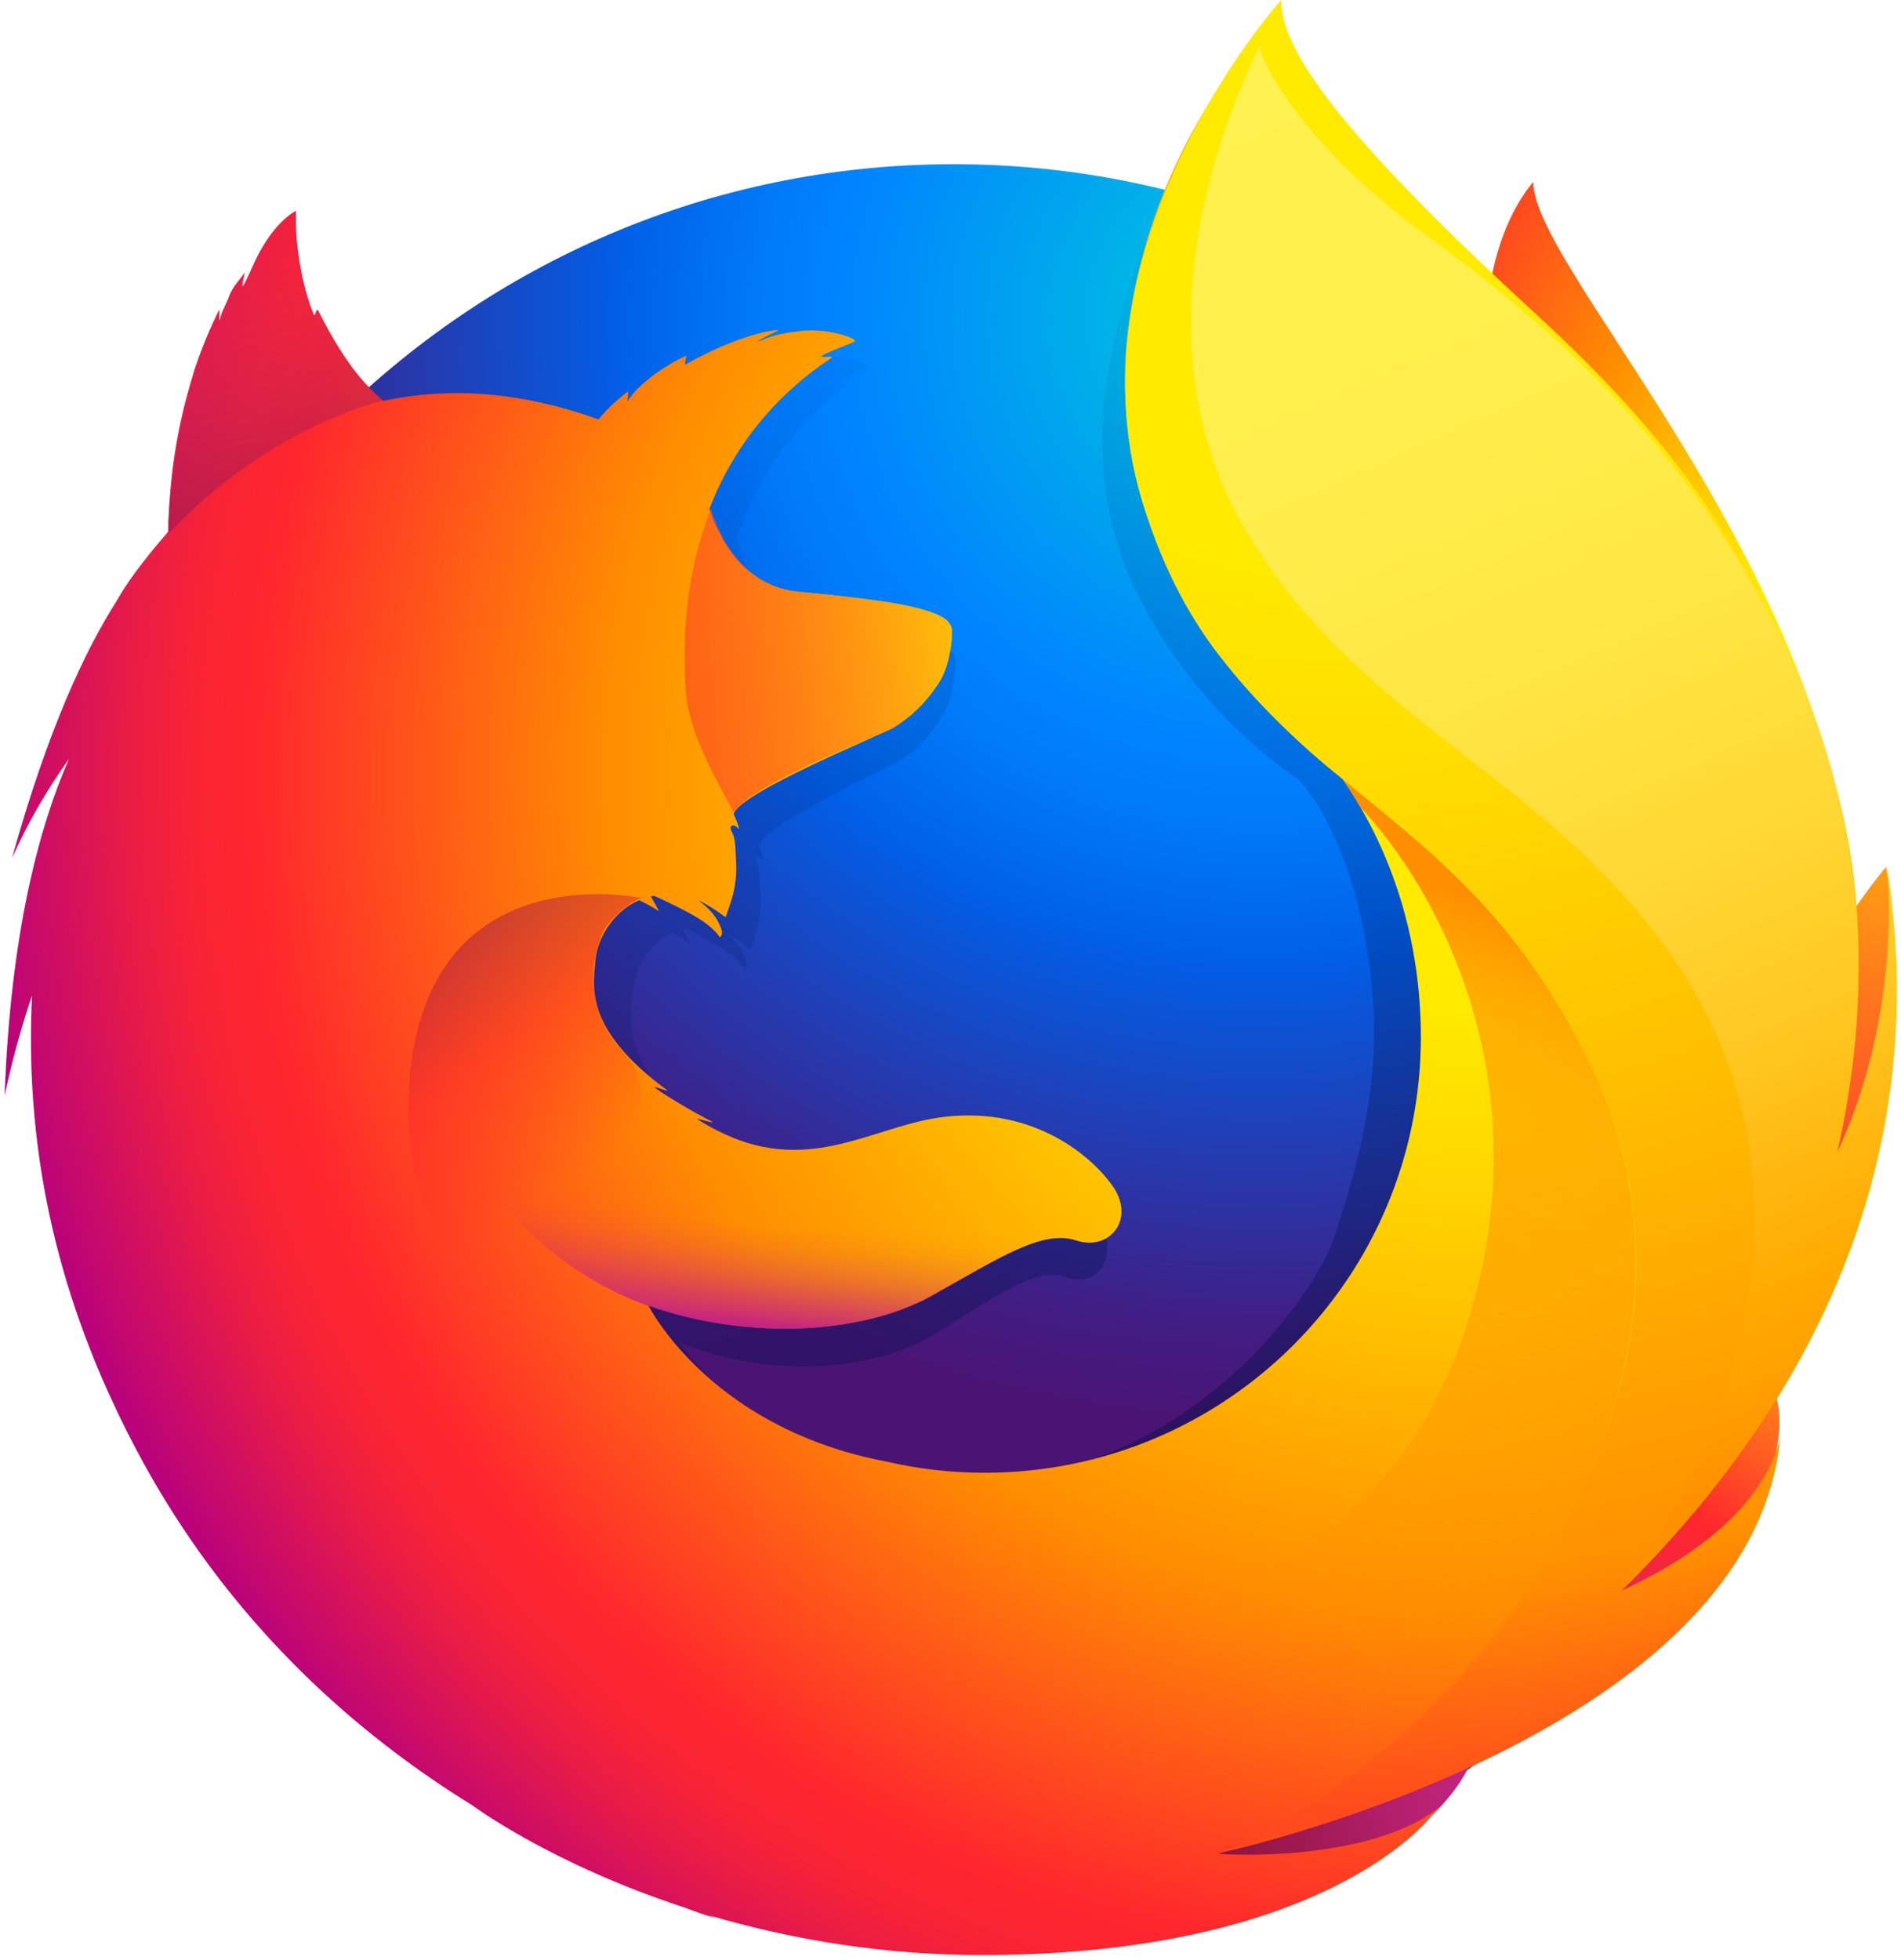 <svg xmlns="http://www.w3.org/2000/svg" width="0.97em" height="1em" preserveAspectRatio="xMidYMid meet" viewBox="0 0 256 265"><defs><radialGradient id="svgIDa" cx="-14920.226" cy="-8274.071" r="124.382" fx="-14928.161" fy="-8274.071" gradientTransform="matrix(.74 .029 -.049 1.09 10886.526 9537.696)" gradientUnits="userSpaceOnUse"><stop offset=".1" stop-color="#FFEA00"/><stop offset=".17" stop-color="#FFDE00"/><stop offset=".28" stop-color="#FFBF00"/><stop offset=".43" stop-color="#FF8E00"/><stop offset=".77" stop-color="#FF272D"/><stop offset=".87" stop-color="#E0255A"/><stop offset=".95" stop-color="#CC2477"/><stop offset="1" stop-color="#C42482"/></radialGradient><radialGradient id="svgIDb" cx="-8176.534" cy="-7746.301" r="218.273" gradientTransform="translate(9957.373 9315.522) scale(1.197)" gradientUnits="userSpaceOnUse"><stop offset="0" stop-color="#00CCDA"/><stop offset=".22" stop-color="#0083FF"/><stop offset=".26" stop-color="#007AF9"/><stop offset=".33" stop-color="#0060E8"/><stop offset=".33" stop-color="#005FE7"/><stop offset=".44" stop-color="#2639AD"/><stop offset=".52" stop-color="#401E84"/><stop offset=".57" stop-color="#4A1475"/></radialGradient><radialGradient id="svgIDd" cx="-9132.676" cy="-6696.7" r="73.626" gradientTransform="matrix(1.188 .117 -.117 1.188 10322.184 9194.845)" gradientUnits="userSpaceOnUse"><stop offset="0" stop-color="#FFEA00"/><stop offset=".5" stop-color="#FF272D"/><stop offset="1" stop-color="#C42482"/></radialGradient><radialGradient id="svgIDe" cx="-9139.338" cy="-6767.297" r="122.948" gradientTransform="matrix(1.188 .117 -.117 1.188 10322.184 9194.845)" gradientUnits="userSpaceOnUse"><stop offset="0" stop-color="#FFE900"/><stop offset=".16" stop-color="#FFAF0E"/><stop offset=".32" stop-color="#FF7A1B"/><stop offset=".47" stop-color="#FF4E26"/><stop offset=".62" stop-color="#FF2C2E"/><stop offset=".76" stop-color="#FF1434"/><stop offset=".89" stop-color="#FF0538"/><stop offset="1" stop-color="#FF0039"/></radialGradient><radialGradient id="svgIDf" cx="-9121.947" cy="-6653.326" r="112.818" gradientTransform="matrix(1.188 .117 -.117 1.188 10322.184 9194.845)" gradientUnits="userSpaceOnUse"><stop offset="0" stop-color="#FF272D"/><stop offset=".5" stop-color="#C42482"/><stop offset=".99" stop-color="#620700"/></radialGradient><radialGradient id="svgIDg" cx="227.574" cy="408.42" r="215.776" fx="235.292" fy="404.605" gradientTransform="translate(-29.473 -291.75) scale(.973)" gradientUnits="userSpaceOnUse"><stop offset=".16" stop-color="#FFEA00"/><stop offset=".23" stop-color="#FFDE00"/><stop offset=".37" stop-color="#FFBF00"/><stop offset=".54" stop-color="#FF8E00"/><stop offset=".76" stop-color="#FF272D"/><stop offset=".8" stop-color="#F92433"/><stop offset=".84" stop-color="#E91C45"/><stop offset=".89" stop-color="#CF0E62"/><stop offset=".94" stop-color="#B5007F"/></radialGradient><radialGradient id="svgIDh" cx="215.202" cy="308.35" r="245.92" gradientTransform="translate(-29.473 -291.75) scale(.973)" gradientUnits="userSpaceOnUse"><stop offset=".28" stop-color="#FFEA00"/><stop offset=".4" stop-color="#FD0"/><stop offset=".63" stop-color="#FFBA00"/><stop offset=".86" stop-color="#FF9100"/><stop offset=".93" stop-color="#FF6711"/><stop offset=".99" stop-color="#FF4A1D"/></radialGradient><linearGradient id="svgIDc" x1="145.243" x2="93.837" y1="481.786" y2="313.629" gradientTransform="translate(0 -286)" gradientUnits="userSpaceOnUse"><stop offset="0" stop-color="#000F43" stop-opacity=".4"/><stop offset=".48" stop-color="#001962" stop-opacity=".17"/><stop offset="1" stop-color="#002079" stop-opacity="0"/></linearGradient><linearGradient id="svgIDi" x1="-9348.662" x2="-9266.217" y1="-6754.194" y2="-6775.209" gradientTransform="matrix(1.22 .12 -.12 1.22 10634.76 9460)" gradientUnits="userSpaceOnUse"><stop offset="0" stop-color="#C42482" stop-opacity=".5"/><stop offset=".47" stop-color="#FF272D" stop-opacity=".5"/><stop offset=".49" stop-color="#FF2C2C" stop-opacity=".51"/><stop offset=".68" stop-color="#FF7A1A" stop-opacity=".72"/><stop offset=".83" stop-color="#FFB20D" stop-opacity=".87"/><stop offset=".94" stop-color="#FFD605" stop-opacity=".96"/><stop offset="1" stop-color="#FFE302"/></linearGradient><linearGradient id="svgIDj" x1="103.092" x2="88.439" y1="-1126.781" y2="-1164.334" gradientTransform="matrix(.99 .1 -.1 .99 -175.62 1176.21)" gradientUnits="userSpaceOnUse"><stop offset="0" stop-color="#891551" stop-opacity=".6"/><stop offset="1" stop-color="#C42482" stop-opacity="0"/></linearGradient><linearGradient id="svgIDk" x1="-193.279" x2="-168.009" y1="534.177" y2="562.877" gradientTransform="matrix(.99 .1 -.1 .99 303.51 -384.2)" gradientUnits="userSpaceOnUse"><stop offset=".01" stop-color="#891551" stop-opacity=".5"/><stop offset=".48" stop-color="#FF272D" stop-opacity=".5"/><stop offset="1" stop-color="#FF272D" stop-opacity="0"/></linearGradient><linearGradient id="svgIDl" x1="-144.684" x2="-144.665" y1="583.677" y2="563.596" gradientTransform="matrix(.99 .1 -.1 .99 303.51 -384.2)" gradientUnits="userSpaceOnUse"><stop offset="0" stop-color="#C42482"/><stop offset=".08" stop-color="#C42482" stop-opacity=".81"/><stop offset=".21" stop-color="#C42482" stop-opacity=".57"/><stop offset=".33" stop-color="#C42482" stop-opacity=".36"/><stop offset=".45" stop-color="#C42482" stop-opacity=".2"/><stop offset=".56" stop-color="#C42482" stop-opacity=".09"/><stop offset=".67" stop-color="#C42482" stop-opacity=".02"/><stop offset=".77" stop-color="#C42482" stop-opacity="0"/></linearGradient><linearGradient id="svgIDm" x1="166.591" x2="248.667" y1="295.714" y2="479.246" gradientTransform="translate(0 -286)" gradientUnits="userSpaceOnUse"><stop offset="0" stop-color="#FFF14F"/><stop offset=".27" stop-color="#FFEE4C"/><stop offset=".45" stop-color="#FFE643"/><stop offset=".61" stop-color="#FFD834"/><stop offset=".76" stop-color="#FFC41E"/><stop offset=".89" stop-color="#FFAB02"/><stop offset=".9" stop-color="#FFA900"/><stop offset=".95" stop-color="#FFA000"/><stop offset="1" stop-color="#FF9100"/></linearGradient><linearGradient id="svgIDn" x1="182.888" x2="144.011" y1="401.274" y2="505.662" gradientTransform="translate(0 -286)" gradientUnits="userSpaceOnUse"><stop offset="0" stop-color="#FF8E00"/><stop offset=".04" stop-color="#FF8E00" stop-opacity=".86"/><stop offset=".08" stop-color="#FF8E00" stop-opacity=".73"/><stop offset=".13" stop-color="#FF8E00" stop-opacity=".63"/><stop offset=".18" stop-color="#FF8E00" stop-opacity=".56"/><stop offset=".23" stop-color="#FF8E00" stop-opacity=".51"/><stop offset=".28" stop-color="#FF8E00" stop-opacity=".5"/><stop offset=".39" stop-color="#FF8E00" stop-opacity=".48"/><stop offset=".52" stop-color="#FF8E00" stop-opacity=".42"/><stop offset=".68" stop-color="#FF8E00" stop-opacity=".31"/><stop offset=".84" stop-color="#FF8E00" stop-opacity=".17"/><stop offset="1" stop-color="#FF8E00" stop-opacity="0"/></linearGradient></defs><path fill="url(#svgIDa)" d="M206.8 24.6c-6.4 7.5-9.4 24.3-2.9 41.4s16.5 13.4 22.7 30.8c8.2 23 4.4 53.9 4.4 53.9s9.9 28.6 16.8-1.8c15.3-57.1-41-110.2-41-124.3z"/><path fill="url(#svgIDb)" d="M128.4 261.7c65.9 0 119.2-53.6 119.2-119.8S194.2 22.2 128.4 22.2S9.3 75.8 9.3 141.9c-.1 66.2 53.3 119.8 119.1 119.8z"/><path fill="url(#svgIDc)" d="M217.7 215.8c-2.6 1.8-5.3 3.4-8.1 4.9c3.7-5.5 7.2-11.1 10.3-16.9c2.5-2.8 4.9-5.5 6.8-8.5c.9-1.5 2-3.2 3.1-5.3c6.7-12.1 14.1-31.6 14.3-51.6v-1.5c0-5-.5-10.1-1.5-15c.1.4.1.8.2 1.2c-.1-.3-.1-.6-.2-.9c.1.5.2 1.1.3 1.6c1.4 11.6.4 22.9-4.5 31.3c-.1.1-.2.2-.2.4c2.5-12.7 3.4-26.7.6-40.7c0 0-1.1-6.8-9.5-27.5c-4.8-11.9-13.4-21.7-20.9-28.8c-6.6-8.2-12.7-13.7-16-17.2c-6.9-7.3-9.8-12.8-11-16.3c-1-.5-14.3-13.4-15.3-13.9c-5.8 9-23.9 37-15.3 63.1c3.9 11.9 13.8 24.2 24.2 31.1c.5.5 6.2 6.7 8.9 20.7c2.8 14.5 1.3 25.7-4.4 42.4c-6.8 14.6-24.2 29.1-40.5 30.6c-34.8 3.2-47.6-17.5-47.6-17.5c12.4 5 26.2 3.9 34.6-1.2c8.4-5.2 13.5-9.1 17.7-7.6c4.1 1.5 7.3-2.9 4.4-7.5c-4.6-7.1-13-10.7-21.3-9.3c-8.4 1.4-16.2 8.1-27.2 1.6c-.7-.4-1.4-.9-2.1-1.4s2.4.7 1.6.2c-2.1-1.2-6-3.7-6.9-4.6c-.2-.2 1.7.6 1.5.4c-10.3-8.5-9-14.3-8.7-17.9c.3-2.9 2.1-6.6 5.3-8.1c1.5.8 2.5 1.5 2.5 1.5s-.7-1.3-1-2c.1-.1.2 0 .4-.1c1.3.6 4 2.2 5.5 3.1c1.9 1.3 2.5 2.5 2.5 2.5s.5-.3.1-1.4c-.1-.5-.7-2-2.6-3.5h.1c1.1.6 2.2 1.4 3.2 2.2c.5-1.9 1.5-3.9 1.3-7.5c-.1-2.5-.1-3.2-.5-4.2c-.4-.8.2-1.2.9-.3c-.1-.7-.3-1.4-.6-2v-.1c.9-3 18.3-10.9 19.6-11.8c2.1-1.5 3.8-3.4 5.1-5.6c1-1.5 1.7-3.7 1.9-7c.1-2.4-1-4-18.7-5.8c-4.8-.5-7.7-4-9.3-7.2c-.3-.7-.6-1.3-.9-2s-.5-1.5-.7-2.3c2.9-8.3 7.7-15.3 14.9-20.6c.4-.4-1.6.1-1.2-.3c.5-.4 3.4-1.6 4-1.9c.7-.3-2.9-1.9-6.1-1.5s-3.9.8-5.7 1.5c.7-.7 3-1.7 2.5-1.6c-3.5.5-7.8 2.6-11.5 4.9c0-.4.1-.8.2-1.2c-1.7.7-6 3.7-7.2 6.2c.1-.5.1-1 .1-1.5c-1.3 1.1-2.5 2.3-3.5 3.7l-.6.2c-10-4-18.9-4.3-26.3-2.5c-1.6-1.6-2.4-.4-6.2-8.6c-.3-.5.2.5 0 0c-.6-1.6.4 2.1 0 0c-6.2 5-14.4 10.6-18.4 14.5c0 .2 4.6-1.3 0 0c-1.6.5-1.5 1.4-1.7 10.1c-.1.7 0 1.4-.1 2c-3.2 4-5.3 7.4-6.1 9.2c-4.1 7-8.6 18-12.9 35.3c1.9-4.7 4.2-9.2 6.9-13.5c-3.6 9.2-7.1 23.7-7.8 45.9c.9-4.6 2-9.1 3.4-13.6c-.9 18.5 2.3 36.9 9.3 54c2.5 6.1 6.6 15.4 13.7 25.6c22.2 23.3 53.4 37.8 88 37.8c36.1 0 68.6-15.8 90.9-40.9z"/><path fill="url(#svgIDd)" d="M190.9 232.7c43.7-5.1 63.1-50.1 38.2-51c-22.4-.7-58.9 53.4-38.2 51z"/><path fill="url(#svgIDe)" d="M232.3 172.5c30.1-17.5 22.2-55.3 22.2-55.3s-11.6 13.5-19.5 35c-7.7 21.3-20.8 30.9-2.7 20.3z"/><path fill="url(#svgIDf)" d="M136.8 255.1c42 13.4 78-19.7 55.8-30.7c-20.2-9.9-75.7 24.4-55.8 30.7z"/><path fill="url(#svgIDg)" d="M235.5 188.6c1-1.4 2.4-6 3.6-8.1c7.4-12 7.5-21.5 7.5-21.7c4.5-22.3 4.1-31.5 1.3-48.3c-2.2-13.6-11.9-33.1-20.3-42.4c-8.6-9.7-2.6-6.5-10.9-13.6c-7.3-8.1-14.5-16.2-18.3-19.4c-28-23.4-27.4-28.4-26.8-29.2l-.4.4c-.3-1.3-.6-2.4-.6-2.4S155.2 19.1 152 44.6c-2.1 16.6 4.1 34 13.2 45.1c4.7 5.8 10 11 15.8 15.6c6.8 9.8 10.6 21.9 10.6 34.9c0 32.6-26.4 58.9-59 58.9c-4.4 0-8.9-.5-13.2-1.5c-15.4-2.9-24.2-10.7-28.7-16c-2.5-3-3.6-5.2-3.6-5.2c13.8 4.9 29 3.9 38.3-1.2c9.3-5.2 15-9 19.6-7.5c4.5 1.5 8.1-2.9 4.9-7.4c-3.2-4.5-11.4-11-23.6-9.2c-9.3 1.4-17.9 8-30.1 1.6c-.8-.4-1.6-.9-2.3-1.3c-.8-.5 2.6.7 1.8.2c-2.4-1.2-6.6-3.7-7.7-4.6c-.2-.2 1.8.6 1.7.4c-11.4-8.4-10-14.1-9.7-17.7c.3-2.9 2.4-6.5 5.9-8c1.7.8 2.7 1.5 2.7 1.5s-.7-1.3-1.1-2c.1-.1.3 0 .4-.1c1.4.6 4.5 2.1 6.1 3.1c2.1 1.3 2.8 2.5 2.8 2.5s.6-.3.1-1.4c-.2-.5-.8-2-2.9-3.5h.1c1.2.6 2.4 1.4 3.5 2.2c.6-1.9 1.6-3.9 1.4-7.5c-.1-2.5-.1-3.2-.6-4.1c-.4-.8.2-1.2 1-.3c-.1-.7-.4-1.3-.7-2v-.1c1-3 20.3-10.8 21.7-11.7c2.3-1.4 4.2-3.3 5.7-5.5c1.1-1.5 1.9-3.7 2.1-7c.1-1.5-.4-2.6-5.5-3.8c-3.1-.7-7.8-1.3-15.2-2c-5.3-.5-8.5-3.9-10.3-7.1c-.3-.7-.7-1.3-1-1.9c-.3-.7-.6-1.5-.8-2.2c3.2-8.4 9-15.5 16.5-20.4c.4-.4-1.7.1-1.3-.3c.5-.4 3.8-1.6 4.4-1.9c.8-.3-3.2-1.8-6.8-1.5c-3.6.4-4.3.7-6.3 1.5c.8-.7 3.3-1.6 2.7-1.6c-3.6.4-8.4 2.4-12.5 4.7c0-.4.1-.8.2-1.2c-1.9.7-6.6 3.7-8 6.2c.1-.5.1-1 .1-1.4c-1.4 1.1-2.8 2.3-3.9 3.7l-.1.1c-11.1-4-20.9-4.3-29.1-2.5c-1.8-1.6-4.7-4.1-8.8-12.2c-.3-.5-.4 1-.6.5c-1.6-3.7-2.6-9.8-2.4-14c0 0-3.3 1.5-6 7.8c-.5 1.1-.8 1.8-1.2 2.4c-.2.2.3-2.1.3-1.9c-.5.8-1.7 1.9-2.2 3.4c-.4 1.1-.9 1.7-1.2 3l-.1.1c0-.4.1-1.6 0-1.4c-1.3 2.6-2.4 5.3-3.3 8c-1.5 4.8-3.2 11.4-3.5 20c-.1.6 0 1.4-.1 2c-3.5 4-5.9 7.4-6.8 9.1c-4.5 7-9.5 17.8-14.3 35c2.1-4.7 4.7-9.2 7.7-13.4c-4 9.1-7.9 23.5-8.7 45.5c1-4.6 2.2-9.1 3.7-13.5c-.7 14.7 1 33 10.3 53.6c5.5 12.1 18.2 36.7 49.3 55.9c0 0 10.6 7.9 28.7 13.8c1.3.5 2.7 1 4.1 1.4c-.4-.2-.9-.4-1.3-.5c12.1 3.6 24.6 5.5 37.3 5.5c47 0 60.9-18.9 60.9-18.9l-.1.1c.7-.6 1.3-1.3 1.9-1.9c-7.4 7-24.4 7.5-30.7 7c10.8-3.2 17.9-5.9 31.7-11.1c1.6-.6 3.3-1.3 5-2.1l.5-.3c.3-.2.7-.3 1-.5c6.7-3.2 13.1-7.1 18.9-11.8c13.9-11.1 16.9-21.9 18.5-29c-.2.7-.9 2.3-1.4 3.3c-3.6 7.6-11.5 12.4-20.1 16.4c4.1-5.4 7.9-11 11.4-16.8c2.8-2.8 3.6-7.2 5.8-10.1z"/><path fill="url(#svgIDh)" d="M218.6 215.1c5.7-6.2 10.7-13.4 14.6-21.5c9.9-20.8 25.2-55.5 13.2-91.6c-9.5-28.6-22.6-44.2-39.2-59.5c-27-24.8-34.5-35.9-34.5-42.5c0 0-31.2 34.7-17.7 71s41.2 34.9 59.5 72.7c21.6 44.5-17.4 93.1-49.7 106.7c2-.4 71.7-16.2 75.4-56.1c-.2.7-1.8 11.8-21.6 20.8z"/><path fill="url(#svgIDi)" d="M128.2 85.8c.1-2.4-1.1-3.9-20.6-5.8c-8-.7-11.1-8.1-12-11.3c-2.8 7.4-4 15.2-3.4 24.6c.4 6.2 4.6 12.8 6.5 16.6c0 0 .4-.6.6-.8c3.7-3.9 19.3-9.8 20.8-10.6c1.7-1 7.9-5.5 8.1-12.7z"/><path fill="url(#svgIDj)" d="M42.5 42c-.3-.5-.4 1-.6.5c-1.6-3.7-2.6-9.7-2.3-14c0 0-3.3 1.5-6 7.8c-.5 1.1-.8 1.8-1.2 2.4c-.2.2.3-2.1.3-1.9c-.5.8-1.7 1.9-2.2 3.3c-.4 1.1-.9 1.8-1.2 3.2c-.1.4.1-1.7 0-1.4c-6.4 12.3-7.6 30.9-6.9 30.1C36 57.5 51.5 54.1 51.5 54.1c-1.9-1.2-5.5-4.8-9-12.1z"/><path fill="url(#svgIDk)" d="M93.9 193.4c-18.7-8-40-19.3-39.2-44.9c1.1-33.7 31.5-27.1 31.5-27.1c-1.1.3-4.2 2.5-5.3 4.8c-1.1 2.9-3.2 9.5 3.1 16.4c10 10.8-20.5 25.6 26.5 53.6c1.2.6-11-.4-16.6-2.8z"/><path fill="url(#svgIDl)" d="M87.3 176.6c13.3 4.6 28.7 3.8 38-1.3c6.2-3.5 14.2-9 19-7.6c-4.2-1.7-7.4-2.5-11.3-2.6c-.7 0-1.4 0-2.1-.1c-1.4 0-2.8.1-4.2.2c-2.4.2-5 1.7-7.4 1.5c-.1 0 2.3-1 2.1-1c-1.3.3-2.7.3-4.1.5c-.9.1-1.7.2-2.7.3c-27.7 2.3-51-15-51-15c-2 6.6 8.9 19.9 23.7 25.1z"/><path fill="url(#svgIDm)" d="M218.5 215.3c28-27.5 42.1-60.8 36.1-98.3c0 0 2.4 19.2-6.7 38.8c4.4-19.2 4.9-43-6.7-67.7c-15.4-32.9-40.8-50.3-50.5-57.5c-14.7-11-20.8-22.1-20.9-24.4c-4.4 9-17.7 39.8-1.4 66.3c15.2 24.9 39.2 32.2 55.9 55c31 42.1-5.8 87.8-5.8 87.8z"/><path fill="url(#svgIDn)" d="M214.5 143.8c-9.8-20.2-22-29-33.5-38.5c1.3 1.9 1.7 2.5 2.4 3.8c10.2 10.8 25.1 37.2 14.3 70.4c-20.5 62.4-102.3 33-110.9 24.8c3.5 36.1 63.9 53.4 103.3 30c22.3-21.4 40.4-57.4 24.4-90.5z"/></svg>